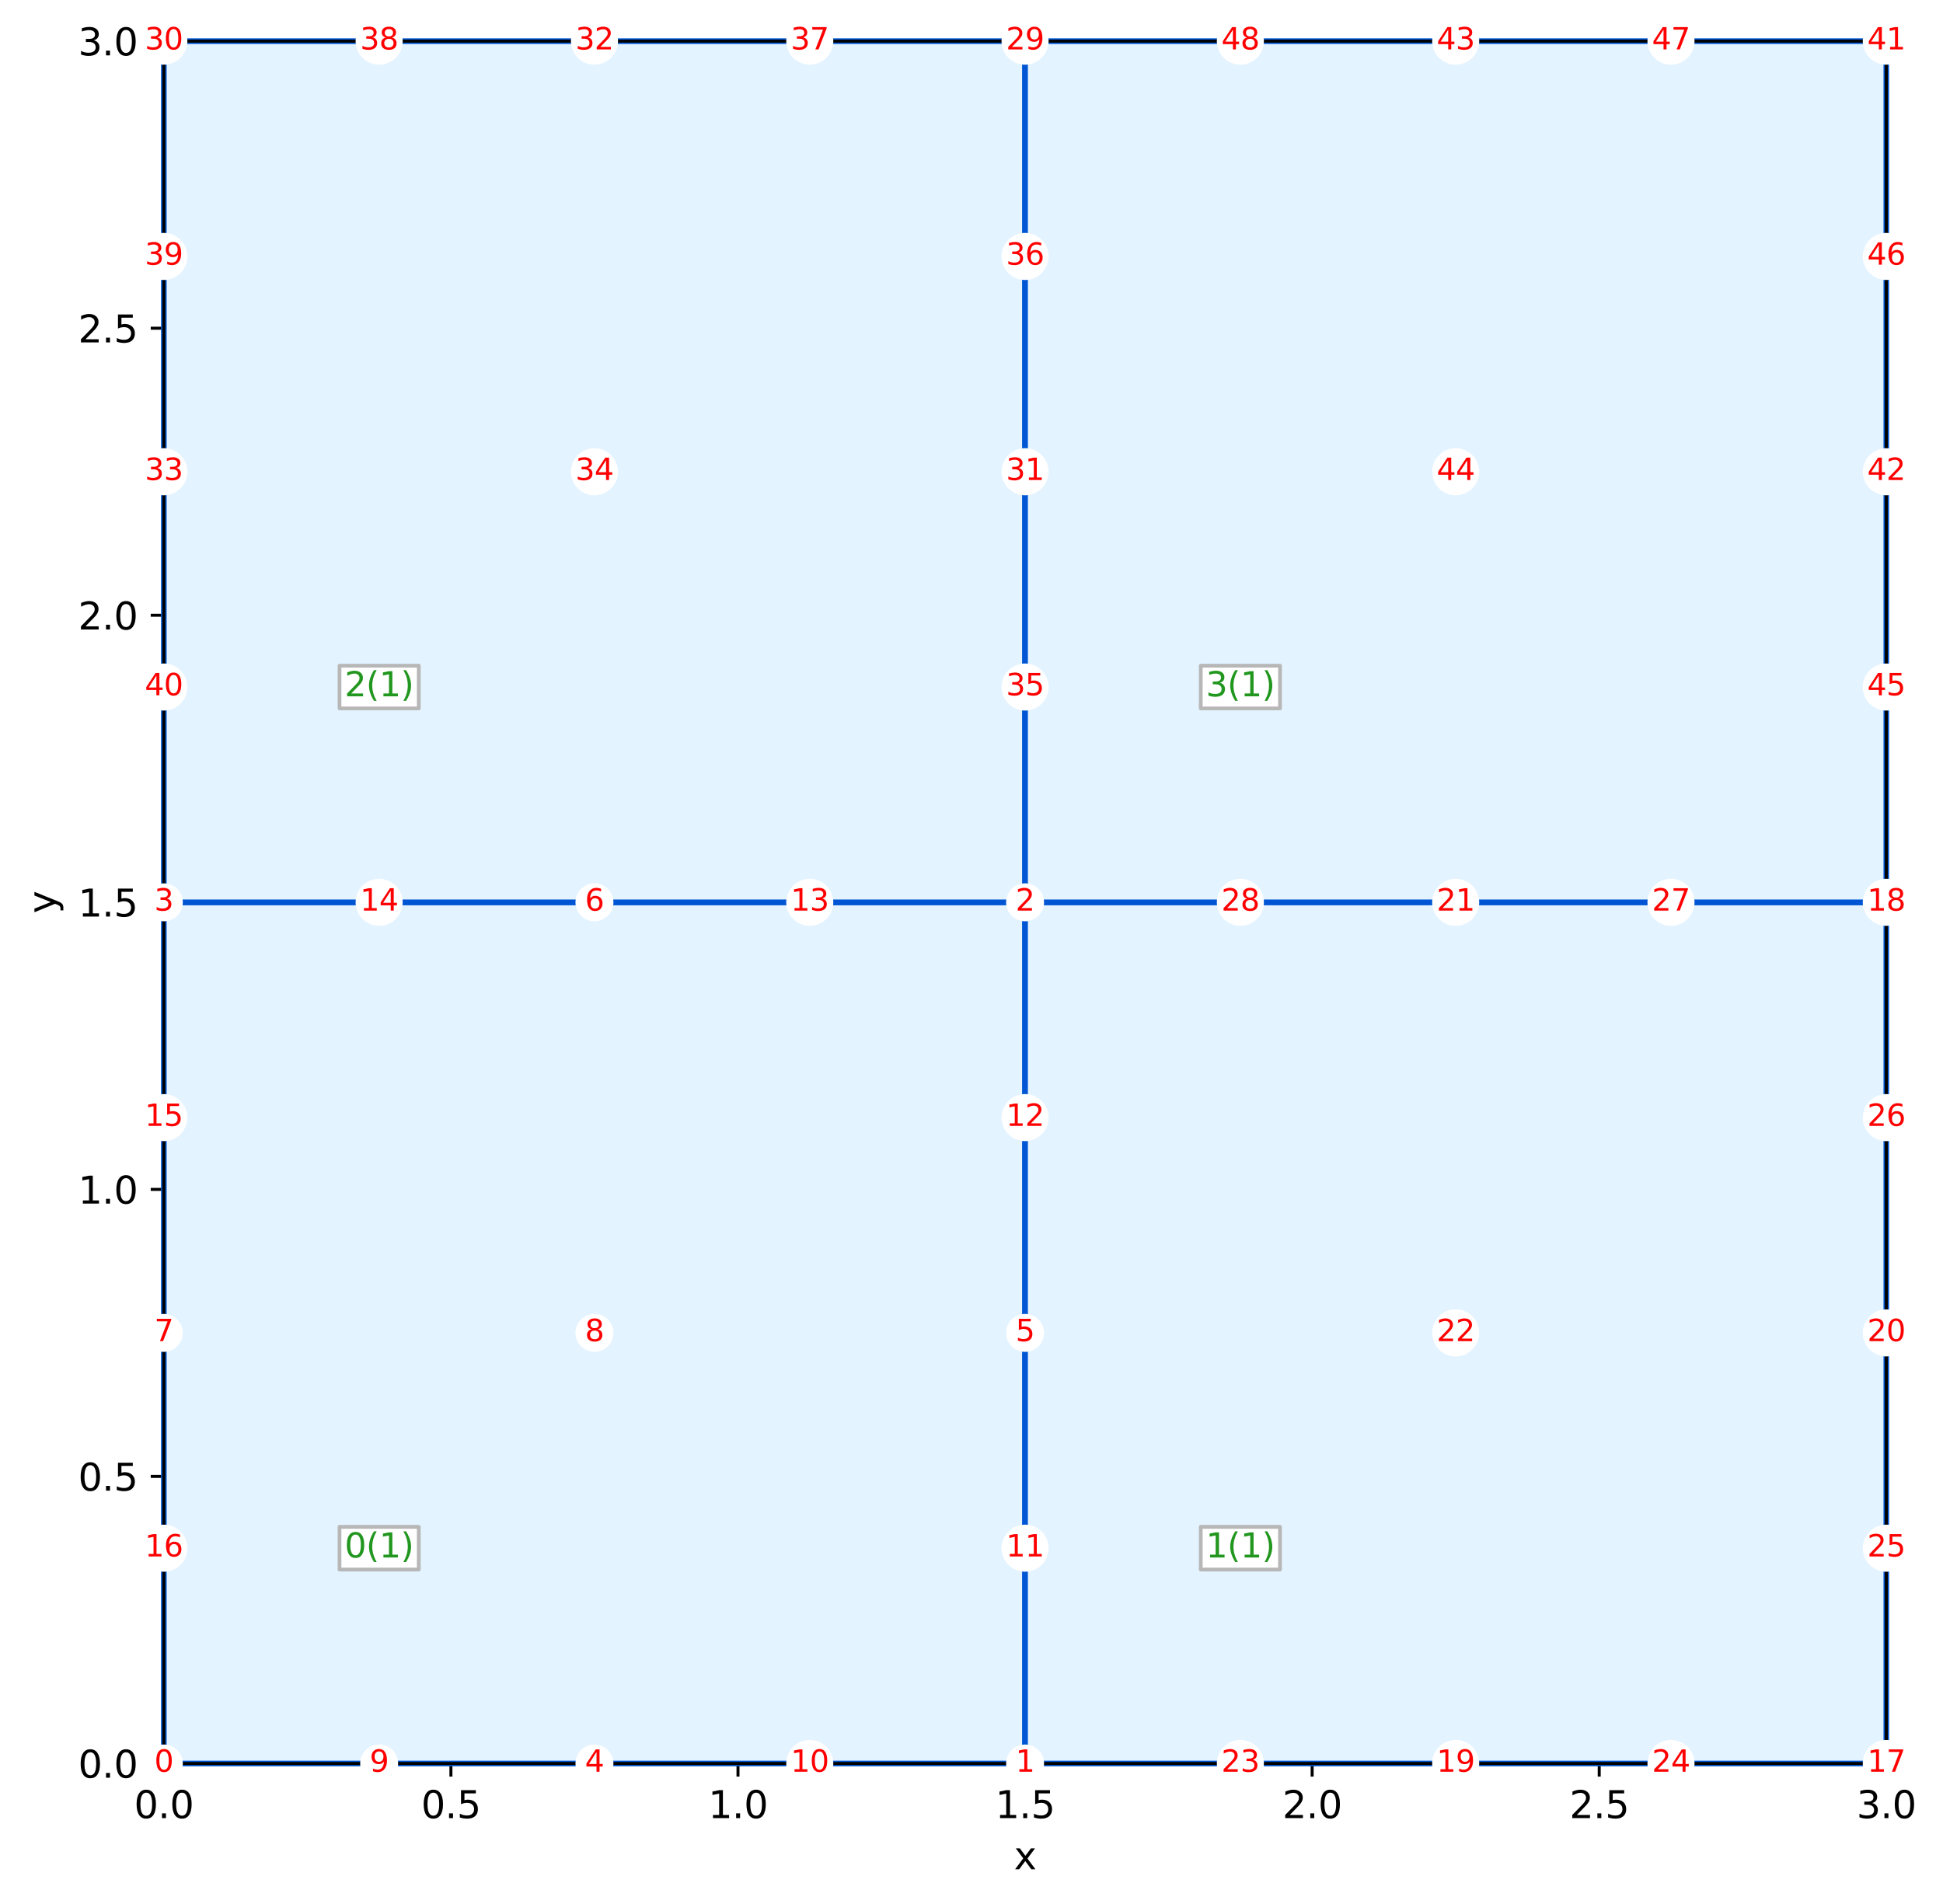 <?xml version="1.0" encoding="utf-8" standalone="no"?>
<!DOCTYPE svg PUBLIC "-//W3C//DTD SVG 1.1//EN"
  "http://www.w3.org/Graphics/SVG/1.1/DTD/svg11.dtd">
<svg xmlns:xlink="http://www.w3.org/1999/xlink" width="519.207pt" height="508.829pt" viewBox="0 0 519.207 508.829" xmlns="http://www.w3.org/2000/svg" version="1.1">
 <defs>
  <style type="text/css">*{stroke-linejoin: round; stroke-linecap: butt}</style>
 </defs>
 <g id="figure_1">
  <g id="patch_1">
   <path d="M 0 508.829 
L 519.207 508.829 
L 519.207 0 
L 0 0 
z
" style="fill: #ffffff"/>
  </g>
  <g id="axes_1">
   <g id="patch_2">
    <path d="M 43.781 471.273 
L 504.055 471.273 
L 504.055 10.999 
L 43.781 10.999 
z
" style="fill: #ffffff"/>
   </g>
   <g id="matplotlib.axis_1">
    <g id="xtick_1">
     <g id="line2d_1">
      <path d="M 43.781 471.273 
L 43.781 10.999 
" clip-path="url(#pf505b4112c)" style="fill: none; stroke-dasharray: 2.96,1.28; stroke-dashoffset: 0; stroke: #808080; stroke-width: 0.8"/>
     </g>
     <g id="line2d_2">
      <defs>
       <path id="med58a1b9aa" d="M 0 0 
L 0 3.5 
" style="stroke: #000000; stroke-width: 0.8"/>
      </defs>
      <g>
       <use xlink:href="#med58a1b9aa" x="43.781" y="471.273" style="stroke: #000000; stroke-width: 0.8"/>
      </g>
     </g>
     <g id="text_1">
      <!-- 0.0 -->
      <g transform="translate(35.83 485.872)scale(0.1 -0.1)">
       <defs>
        <path id="DejaVuSans-30" d="M 2034 4250 
Q 1547 4250 1301 3770 
Q 1056 3291 1056 2328 
Q 1056 1369 1301 889 
Q 1547 409 2034 409 
Q 2525 409 2770 889 
Q 3016 1369 3016 2328 
Q 3016 3291 2770 3770 
Q 2525 4250 2034 4250 
z
M 2034 4750 
Q 2819 4750 3233 4129 
Q 3647 3509 3647 2328 
Q 3647 1150 3233 529 
Q 2819 -91 2034 -91 
Q 1250 -91 836 529 
Q 422 1150 422 2328 
Q 422 3509 836 4129 
Q 1250 4750 2034 4750 
z
" transform="scale(0.016)"/>
        <path id="DejaVuSans-2e" d="M 684 794 
L 1344 794 
L 1344 0 
L 684 0 
L 684 794 
z
" transform="scale(0.016)"/>
       </defs>
       <use xlink:href="#DejaVuSans-30"/>
       <use xlink:href="#DejaVuSans-2e" x="63.623"/>
       <use xlink:href="#DejaVuSans-30" x="95.41"/>
      </g>
     </g>
    </g>
    <g id="xtick_2">
     <g id="line2d_3">
      <path d="M 120.494 471.273 
L 120.494 10.999 
" clip-path="url(#pf505b4112c)" style="fill: none; stroke-dasharray: 2.96,1.28; stroke-dashoffset: 0; stroke: #808080; stroke-width: 0.8"/>
     </g>
     <g id="line2d_4">
      <g>
       <use xlink:href="#med58a1b9aa" x="120.494" y="471.273" style="stroke: #000000; stroke-width: 0.8"/>
      </g>
     </g>
     <g id="text_2">
      <!-- 0.5 -->
      <g transform="translate(112.542 485.872)scale(0.1 -0.1)">
       <defs>
        <path id="DejaVuSans-35" d="M 691 4666 
L 3169 4666 
L 3169 4134 
L 1269 4134 
L 1269 2991 
Q 1406 3038 1543 3061 
Q 1681 3084 1819 3084 
Q 2600 3084 3056 2656 
Q 3513 2228 3513 1497 
Q 3513 744 3044 326 
Q 2575 -91 1722 -91 
Q 1428 -91 1123 -41 
Q 819 9 494 109 
L 494 744 
Q 775 591 1075 516 
Q 1375 441 1709 441 
Q 2250 441 2565 725 
Q 2881 1009 2881 1497 
Q 2881 1984 2565 2268 
Q 2250 2553 1709 2553 
Q 1456 2553 1204 2497 
Q 953 2441 691 2322 
L 691 4666 
z
" transform="scale(0.016)"/>
       </defs>
       <use xlink:href="#DejaVuSans-30"/>
       <use xlink:href="#DejaVuSans-2e" x="63.623"/>
       <use xlink:href="#DejaVuSans-35" x="95.41"/>
      </g>
     </g>
    </g>
    <g id="xtick_3">
     <g id="line2d_5">
      <path d="M 197.206 471.273 
L 197.206 10.999 
" clip-path="url(#pf505b4112c)" style="fill: none; stroke-dasharray: 2.96,1.28; stroke-dashoffset: 0; stroke: #808080; stroke-width: 0.8"/>
     </g>
     <g id="line2d_6">
      <g>
       <use xlink:href="#med58a1b9aa" x="197.206" y="471.273" style="stroke: #000000; stroke-width: 0.8"/>
      </g>
     </g>
     <g id="text_3">
      <!-- 1.0 -->
      <g transform="translate(189.254 485.872)scale(0.1 -0.1)">
       <defs>
        <path id="DejaVuSans-31" d="M 794 531 
L 1825 531 
L 1825 4091 
L 703 3866 
L 703 4441 
L 1819 4666 
L 2450 4666 
L 2450 531 
L 3481 531 
L 3481 0 
L 794 0 
L 794 531 
z
" transform="scale(0.016)"/>
       </defs>
       <use xlink:href="#DejaVuSans-31"/>
       <use xlink:href="#DejaVuSans-2e" x="63.623"/>
       <use xlink:href="#DejaVuSans-30" x="95.41"/>
      </g>
     </g>
    </g>
    <g id="xtick_4">
     <g id="line2d_7">
      <path d="M 273.918 471.273 
L 273.918 10.999 
" clip-path="url(#pf505b4112c)" style="fill: none; stroke-dasharray: 2.96,1.28; stroke-dashoffset: 0; stroke: #808080; stroke-width: 0.8"/>
     </g>
     <g id="line2d_8">
      <g>
       <use xlink:href="#med58a1b9aa" x="273.918" y="471.273" style="stroke: #000000; stroke-width: 0.8"/>
      </g>
     </g>
     <g id="text_4">
      <!-- 1.5 -->
      <g transform="translate(265.967 485.872)scale(0.1 -0.1)">
       <use xlink:href="#DejaVuSans-31"/>
       <use xlink:href="#DejaVuSans-2e" x="63.623"/>
       <use xlink:href="#DejaVuSans-35" x="95.41"/>
      </g>
     </g>
    </g>
    <g id="xtick_5">
     <g id="line2d_9">
      <path d="M 350.631 471.273 
L 350.631 10.999 
" clip-path="url(#pf505b4112c)" style="fill: none; stroke-dasharray: 2.96,1.28; stroke-dashoffset: 0; stroke: #808080; stroke-width: 0.8"/>
     </g>
     <g id="line2d_10">
      <g>
       <use xlink:href="#med58a1b9aa" x="350.631" y="471.273" style="stroke: #000000; stroke-width: 0.8"/>
      </g>
     </g>
     <g id="text_5">
      <!-- 2.0 -->
      <g transform="translate(342.679 485.872)scale(0.1 -0.1)">
       <defs>
        <path id="DejaVuSans-32" d="M 1228 531 
L 3431 531 
L 3431 0 
L 469 0 
L 469 531 
Q 828 903 1448 1529 
Q 2069 2156 2228 2338 
Q 2531 2678 2651 2914 
Q 2772 3150 2772 3378 
Q 2772 3750 2511 3984 
Q 2250 4219 1831 4219 
Q 1534 4219 1204 4116 
Q 875 4013 500 3803 
L 500 4441 
Q 881 4594 1212 4672 
Q 1544 4750 1819 4750 
Q 2544 4750 2975 4387 
Q 3406 4025 3406 3419 
Q 3406 3131 3298 2873 
Q 3191 2616 2906 2266 
Q 2828 2175 2409 1742 
Q 1991 1309 1228 531 
z
" transform="scale(0.016)"/>
       </defs>
       <use xlink:href="#DejaVuSans-32"/>
       <use xlink:href="#DejaVuSans-2e" x="63.623"/>
       <use xlink:href="#DejaVuSans-30" x="95.41"/>
      </g>
     </g>
    </g>
    <g id="xtick_6">
     <g id="line2d_11">
      <path d="M 427.343 471.273 
L 427.343 10.999 
" clip-path="url(#pf505b4112c)" style="fill: none; stroke-dasharray: 2.96,1.28; stroke-dashoffset: 0; stroke: #808080; stroke-width: 0.8"/>
     </g>
     <g id="line2d_12">
      <g>
       <use xlink:href="#med58a1b9aa" x="427.343" y="471.273" style="stroke: #000000; stroke-width: 0.8"/>
      </g>
     </g>
     <g id="text_6">
      <!-- 2.5 -->
      <g transform="translate(419.391 485.872)scale(0.1 -0.1)">
       <use xlink:href="#DejaVuSans-32"/>
       <use xlink:href="#DejaVuSans-2e" x="63.623"/>
       <use xlink:href="#DejaVuSans-35" x="95.41"/>
      </g>
     </g>
    </g>
    <g id="xtick_7">
     <g id="line2d_13">
      <path d="M 504.055 471.273 
L 504.055 10.999 
" clip-path="url(#pf505b4112c)" style="fill: none; stroke-dasharray: 2.96,1.28; stroke-dashoffset: 0; stroke: #808080; stroke-width: 0.8"/>
     </g>
     <g id="line2d_14">
      <g>
       <use xlink:href="#med58a1b9aa" x="504.055" y="471.273" style="stroke: #000000; stroke-width: 0.8"/>
      </g>
     </g>
     <g id="text_7">
      <!-- 3.0 -->
      <g transform="translate(496.104 485.872)scale(0.1 -0.1)">
       <defs>
        <path id="DejaVuSans-33" d="M 2597 2516 
Q 3050 2419 3304 2112 
Q 3559 1806 3559 1356 
Q 3559 666 3084 287 
Q 2609 -91 1734 -91 
Q 1441 -91 1130 -33 
Q 819 25 488 141 
L 488 750 
Q 750 597 1062 519 
Q 1375 441 1716 441 
Q 2309 441 2620 675 
Q 2931 909 2931 1356 
Q 2931 1769 2642 2001 
Q 2353 2234 1838 2234 
L 1294 2234 
L 1294 2753 
L 1863 2753 
Q 2328 2753 2575 2939 
Q 2822 3125 2822 3475 
Q 2822 3834 2567 4026 
Q 2313 4219 1838 4219 
Q 1578 4219 1281 4162 
Q 984 4106 628 3988 
L 628 4550 
Q 988 4650 1302 4700 
Q 1616 4750 1894 4750 
Q 2613 4750 3031 4423 
Q 3450 4097 3450 3541 
Q 3450 3153 3228 2886 
Q 3006 2619 2597 2516 
z
" transform="scale(0.016)"/>
       </defs>
       <use xlink:href="#DejaVuSans-33"/>
       <use xlink:href="#DejaVuSans-2e" x="63.623"/>
       <use xlink:href="#DejaVuSans-30" x="95.41"/>
      </g>
     </g>
    </g>
    <g id="text_8">
     <!-- x -->
     <g transform="translate(270.959 499.55)scale(0.1 -0.1)">
      <defs>
       <path id="DejaVuSans-78" d="M 3513 3500 
L 2247 1797 
L 3578 0 
L 2900 0 
L 1881 1375 
L 863 0 
L 184 0 
L 1544 1831 
L 300 3500 
L 978 3500 
L 1906 2253 
L 2834 3500 
L 3513 3500 
z
" transform="scale(0.016)"/>
      </defs>
      <use xlink:href="#DejaVuSans-78"/>
     </g>
    </g>
   </g>
   <g id="matplotlib.axis_2">
    <g id="ytick_1">
     <g id="line2d_15">
      <path d="M 43.781 471.273 
L 504.055 471.273 
" clip-path="url(#pf505b4112c)" style="fill: none; stroke-dasharray: 2.96,1.28; stroke-dashoffset: 0; stroke: #808080; stroke-width: 0.8"/>
     </g>
     <g id="line2d_16">
      <defs>
       <path id="m1a1a815b4c" d="M 0 0 
L -3.5 0 
" style="stroke: #000000; stroke-width: 0.8"/>
      </defs>
      <g>
       <use xlink:href="#m1a1a815b4c" x="43.781" y="471.273" style="stroke: #000000; stroke-width: 0.8"/>
      </g>
     </g>
     <g id="text_9">
      <!-- 0.0 -->
      <g transform="translate(20.878 475.072)scale(0.1 -0.1)">
       <use xlink:href="#DejaVuSans-30"/>
       <use xlink:href="#DejaVuSans-2e" x="63.623"/>
       <use xlink:href="#DejaVuSans-30" x="95.41"/>
      </g>
     </g>
    </g>
    <g id="ytick_2">
     <g id="line2d_17">
      <path d="M 43.781 394.561 
L 504.055 394.561 
" clip-path="url(#pf505b4112c)" style="fill: none; stroke-dasharray: 2.96,1.28; stroke-dashoffset: 0; stroke: #808080; stroke-width: 0.8"/>
     </g>
     <g id="line2d_18">
      <g>
       <use xlink:href="#m1a1a815b4c" x="43.781" y="394.561" style="stroke: #000000; stroke-width: 0.8"/>
      </g>
     </g>
     <g id="text_10">
      <!-- 0.5 -->
      <g transform="translate(20.878 398.36)scale(0.1 -0.1)">
       <use xlink:href="#DejaVuSans-30"/>
       <use xlink:href="#DejaVuSans-2e" x="63.623"/>
       <use xlink:href="#DejaVuSans-35" x="95.41"/>
      </g>
     </g>
    </g>
    <g id="ytick_3">
     <g id="line2d_19">
      <path d="M 43.781 317.849 
L 504.055 317.849 
" clip-path="url(#pf505b4112c)" style="fill: none; stroke-dasharray: 2.96,1.28; stroke-dashoffset: 0; stroke: #808080; stroke-width: 0.8"/>
     </g>
     <g id="line2d_20">
      <g>
       <use xlink:href="#m1a1a815b4c" x="43.781" y="317.849" style="stroke: #000000; stroke-width: 0.8"/>
      </g>
     </g>
     <g id="text_11">
      <!-- 1.0 -->
      <g transform="translate(20.878 321.648)scale(0.1 -0.1)">
       <use xlink:href="#DejaVuSans-31"/>
       <use xlink:href="#DejaVuSans-2e" x="63.623"/>
       <use xlink:href="#DejaVuSans-30" x="95.41"/>
      </g>
     </g>
    </g>
    <g id="ytick_4">
     <g id="line2d_21">
      <path d="M 43.781 241.136 
L 504.055 241.136 
" clip-path="url(#pf505b4112c)" style="fill: none; stroke-dasharray: 2.96,1.28; stroke-dashoffset: 0; stroke: #808080; stroke-width: 0.8"/>
     </g>
     <g id="line2d_22">
      <g>
       <use xlink:href="#m1a1a815b4c" x="43.781" y="241.136" style="stroke: #000000; stroke-width: 0.8"/>
      </g>
     </g>
     <g id="text_12">
      <!-- 1.5 -->
      <g transform="translate(20.878 244.935)scale(0.1 -0.1)">
       <use xlink:href="#DejaVuSans-31"/>
       <use xlink:href="#DejaVuSans-2e" x="63.623"/>
       <use xlink:href="#DejaVuSans-35" x="95.41"/>
      </g>
     </g>
    </g>
    <g id="ytick_5">
     <g id="line2d_23">
      <path d="M 43.781 164.424 
L 504.055 164.424 
" clip-path="url(#pf505b4112c)" style="fill: none; stroke-dasharray: 2.96,1.28; stroke-dashoffset: 0; stroke: #808080; stroke-width: 0.8"/>
     </g>
     <g id="line2d_24">
      <g>
       <use xlink:href="#m1a1a815b4c" x="43.781" y="164.424" style="stroke: #000000; stroke-width: 0.8"/>
      </g>
     </g>
     <g id="text_13">
      <!-- 2.0 -->
      <g transform="translate(20.878 168.223)scale(0.1 -0.1)">
       <use xlink:href="#DejaVuSans-32"/>
       <use xlink:href="#DejaVuSans-2e" x="63.623"/>
       <use xlink:href="#DejaVuSans-30" x="95.41"/>
      </g>
     </g>
    </g>
    <g id="ytick_6">
     <g id="line2d_25">
      <path d="M 43.781 87.712 
L 504.055 87.712 
" clip-path="url(#pf505b4112c)" style="fill: none; stroke-dasharray: 2.96,1.28; stroke-dashoffset: 0; stroke: #808080; stroke-width: 0.8"/>
     </g>
     <g id="line2d_26">
      <g>
       <use xlink:href="#m1a1a815b4c" x="43.781" y="87.712" style="stroke: #000000; stroke-width: 0.8"/>
      </g>
     </g>
     <g id="text_14">
      <!-- 2.5 -->
      <g transform="translate(20.878 91.511)scale(0.1 -0.1)">
       <use xlink:href="#DejaVuSans-32"/>
       <use xlink:href="#DejaVuSans-2e" x="63.623"/>
       <use xlink:href="#DejaVuSans-35" x="95.41"/>
      </g>
     </g>
    </g>
    <g id="ytick_7">
     <g id="line2d_27">
      <path d="M 43.781 10.999 
L 504.055 10.999 
" clip-path="url(#pf505b4112c)" style="fill: none; stroke-dasharray: 2.96,1.28; stroke-dashoffset: 0; stroke: #808080; stroke-width: 0.8"/>
     </g>
     <g id="line2d_28">
      <g>
       <use xlink:href="#m1a1a815b4c" x="43.781" y="10.999" style="stroke: #000000; stroke-width: 0.8"/>
      </g>
     </g>
     <g id="text_15">
      <!-- 3.0 -->
      <g transform="translate(20.878 14.798)scale(0.1 -0.1)">
       <use xlink:href="#DejaVuSans-33"/>
       <use xlink:href="#DejaVuSans-2e" x="63.623"/>
       <use xlink:href="#DejaVuSans-30" x="95.41"/>
      </g>
     </g>
    </g>
    <g id="text_16">
     <!-- y -->
     <g transform="translate(14.798 244.096)rotate(-90)scale(0.1 -0.1)">
      <defs>
       <path id="DejaVuSans-79" d="M 2059 -325 
Q 1816 -950 1584 -1140 
Q 1353 -1331 966 -1331 
L 506 -1331 
L 506 -850 
L 844 -850 
Q 1081 -850 1212 -737 
Q 1344 -625 1503 -206 
L 1606 56 
L 191 3500 
L 800 3500 
L 1894 763 
L 2988 3500 
L 3597 3500 
L 2059 -325 
z
" transform="scale(0.016)"/>
      </defs>
      <use xlink:href="#DejaVuSans-79"/>
     </g>
    </g>
   </g>
   <g id="patch_3">
    <path d="M 43.781 471.273 
C 120.494 471.273 197.206 471.273 273.918 471.273 
C 273.918 394.561 273.918 317.849 273.918 241.136 
C 197.206 241.136 120.494 241.136 43.781 241.136 
C 43.781 317.849 43.781 394.561 43.781 471.273 
" style="fill: #e3f3ff; stroke: #0055d4; stroke-width: 1.5; stroke-linejoin: miter"/>
   </g>
   <g id="patch_4">
    <path d="M 273.918 471.273 
C 350.631 471.273 427.343 471.273 504.055 471.273 
C 504.055 394.561 504.055 317.849 504.055 241.136 
C 427.343 241.136 350.631 241.136 273.918 241.136 
C 273.918 317.849 273.918 394.561 273.918 471.273 
" style="fill: #e3f3ff; stroke: #0055d4; stroke-width: 1.5; stroke-linejoin: miter"/>
   </g>
   <g id="patch_5">
    <path d="M 43.781 241.136 
C 120.494 241.136 197.206 241.136 273.918 241.136 
C 273.918 164.424 273.918 87.712 273.918 10.999 
C 197.206 10.999 120.494 10.999 43.781 10.999 
C 43.781 87.712 43.781 164.424 43.781 241.136 
" style="fill: #e3f3ff; stroke: #0055d4; stroke-width: 1.5; stroke-linejoin: miter"/>
   </g>
   <g id="patch_6">
    <path d="M 273.918 241.136 
C 350.631 241.136 427.343 241.136 504.055 241.136 
C 504.055 164.424 504.055 87.712 504.055 10.999 
C 427.343 10.999 350.631 10.999 273.918 10.999 
C 273.918 87.712 273.918 164.424 273.918 241.136 
" style="fill: #e3f3ff; stroke: #0055d4; stroke-width: 1.5; stroke-linejoin: miter"/>
   </g>
   <g id="patch_7">
    <path d="M 43.781 471.273 
L 43.781 10.999 
" style="fill: none; stroke: #000000; stroke-width: 0.8; stroke-linejoin: miter; stroke-linecap: square"/>
   </g>
   <g id="patch_8">
    <path d="M 504.055 471.273 
L 504.055 10.999 
" style="fill: none; stroke: #000000; stroke-width: 0.8; stroke-linejoin: miter; stroke-linecap: square"/>
   </g>
   <g id="patch_9">
    <path d="M 43.781 471.273 
L 504.055 471.273 
" style="fill: none; stroke: #000000; stroke-width: 0.8; stroke-linejoin: miter; stroke-linecap: square"/>
   </g>
   <g id="patch_10">
    <path d="M 43.781 10.999 
L 504.055 10.999 
" style="fill: none; stroke: #000000; stroke-width: 0.8; stroke-linejoin: miter; stroke-linecap: square"/>
   </g>
   <g id="text_17">
    <g id="patch_11">
     <path d="M 90.728 419.444 
L 111.903 419.444 
L 111.903 408.034 
L 90.728 408.034 
z
" style="fill: #ffffff; stroke: #b7b7b7; stroke-linejoin: miter"/>
    </g>
    <!-- 0(1) -->
    <g style="fill: #22971f" transform="translate(92.078 416.222)scale(0.09 -0.09)">
     <defs>
      <path id="DejaVuSans-28" d="M 1984 4856 
Q 1566 4138 1362 3434 
Q 1159 2731 1159 2009 
Q 1159 1288 1364 580 
Q 1569 -128 1984 -844 
L 1484 -844 
Q 1016 -109 783 600 
Q 550 1309 550 2009 
Q 550 2706 781 3412 
Q 1013 4119 1484 4856 
L 1984 4856 
z
" transform="scale(0.016)"/>
      <path id="DejaVuSans-29" d="M 513 4856 
L 1013 4856 
Q 1481 4119 1714 3412 
Q 1947 2706 1947 2009 
Q 1947 1309 1714 600 
Q 1481 -109 1013 -844 
L 513 -844 
Q 928 -128 1133 580 
Q 1338 1288 1338 2009 
Q 1338 2731 1133 3434 
Q 928 4138 513 4856 
z
" transform="scale(0.016)"/>
     </defs>
     <use xlink:href="#DejaVuSans-30"/>
     <use xlink:href="#DejaVuSans-28" x="63.623"/>
     <use xlink:href="#DejaVuSans-31" x="102.637"/>
     <use xlink:href="#DejaVuSans-29" x="166.26"/>
    </g>
   </g>
   <g id="text_18">
    <g id="patch_12">
     <path d="M 320.865 419.444 
L 342.04 419.444 
L 342.04 408.034 
L 320.865 408.034 
z
" style="fill: #ffffff; stroke: #b7b7b7; stroke-linejoin: miter"/>
    </g>
    <!-- 1(1) -->
    <g style="fill: #22971f" transform="translate(322.215 416.222)scale(0.09 -0.09)">
     <use xlink:href="#DejaVuSans-31"/>
     <use xlink:href="#DejaVuSans-28" x="63.623"/>
     <use xlink:href="#DejaVuSans-31" x="102.637"/>
     <use xlink:href="#DejaVuSans-29" x="166.26"/>
    </g>
   </g>
   <g id="text_19">
    <g id="patch_13">
     <path d="M 90.728 189.307 
L 111.903 189.307 
L 111.903 177.897 
L 90.728 177.897 
z
" style="fill: #ffffff; stroke: #b7b7b7; stroke-linejoin: miter"/>
    </g>
    <!-- 2(1) -->
    <g style="fill: #22971f" transform="translate(92.078 186.085)scale(0.09 -0.09)">
     <use xlink:href="#DejaVuSans-32"/>
     <use xlink:href="#DejaVuSans-28" x="63.623"/>
     <use xlink:href="#DejaVuSans-31" x="102.637"/>
     <use xlink:href="#DejaVuSans-29" x="166.26"/>
    </g>
   </g>
   <g id="text_20">
    <g id="patch_14">
     <path d="M 320.865 189.307 
L 342.04 189.307 
L 342.04 177.897 
L 320.865 177.897 
z
" style="fill: #ffffff; stroke: #b7b7b7; stroke-linejoin: miter"/>
    </g>
    <!-- 3(1) -->
    <g style="fill: #22971f" transform="translate(322.215 186.085)scale(0.09 -0.09)">
     <use xlink:href="#DejaVuSans-33"/>
     <use xlink:href="#DejaVuSans-28" x="63.623"/>
     <use xlink:href="#DejaVuSans-31" x="102.637"/>
     <use xlink:href="#DejaVuSans-29" x="166.26"/>
    </g>
   </g>
   <g id="text_21">
    <g id="patch_15">
     <path d="M 43.781 476.344 
C 45.126 476.344 46.416 475.81 47.367 474.859 
C 48.318 473.908 48.852 472.618 48.852 471.273 
C 48.852 469.928 48.318 468.638 47.367 467.687 
C 46.416 466.736 45.126 466.202 43.781 466.202 
C 42.436 466.202 41.146 466.736 40.195 467.687 
C 39.244 468.638 38.71 469.928 38.71 471.273 
C 38.71 472.618 39.244 473.908 40.195 474.859 
C 41.146 475.81 42.436 476.344 43.781 476.344 
z
" style="fill: #ffffff"/>
    </g>
    <!-- 0 -->
    <g style="fill: #ff0000" transform="translate(41.236 473.481)scale(0.08 -0.08)">
     <use xlink:href="#DejaVuSans-30"/>
    </g>
   </g>
   <g id="text_22">
    <g id="patch_16">
     <path d="M 273.918 476.344 
C 275.263 476.344 276.553 475.81 277.504 474.859 
C 278.455 473.908 278.989 472.618 278.989 471.273 
C 278.989 469.928 278.455 468.638 277.504 467.687 
C 276.553 466.736 275.263 466.202 273.918 466.202 
C 272.573 466.202 271.283 466.736 270.332 467.687 
C 269.381 468.638 268.847 469.928 268.847 471.273 
C 268.847 472.618 269.381 473.908 270.332 474.859 
C 271.283 475.81 272.573 476.344 273.918 476.344 
z
" style="fill: #ffffff"/>
    </g>
    <!-- 1 -->
    <g style="fill: #ff0000" transform="translate(271.373 473.481)scale(0.08 -0.08)">
     <use xlink:href="#DejaVuSans-31"/>
    </g>
   </g>
   <g id="text_23">
    <g id="patch_17">
     <path d="M 273.918 246.207 
C 275.263 246.207 276.553 245.673 277.504 244.722 
C 278.455 243.771 278.989 242.481 278.989 241.136 
C 278.989 239.791 278.455 238.501 277.504 237.55 
C 276.553 236.599 275.263 236.065 273.918 236.065 
C 272.573 236.065 271.283 236.599 270.332 237.55 
C 269.381 238.501 268.847 239.791 268.847 241.136 
C 268.847 242.481 269.381 243.771 270.332 244.722 
C 271.283 245.673 272.573 246.207 273.918 246.207 
z
" style="fill: #ffffff"/>
    </g>
    <!-- 2 -->
    <g style="fill: #ff0000" transform="translate(271.373 243.344)scale(0.08 -0.08)">
     <use xlink:href="#DejaVuSans-32"/>
    </g>
   </g>
   <g id="text_24">
    <g id="patch_18">
     <path d="M 43.781 246.207 
C 45.126 246.207 46.416 245.673 47.367 244.722 
C 48.318 243.771 48.852 242.481 48.852 241.136 
C 48.852 239.791 48.318 238.501 47.367 237.55 
C 46.416 236.599 45.126 236.065 43.781 236.065 
C 42.436 236.065 41.146 236.599 40.195 237.55 
C 39.244 238.501 38.71 239.791 38.71 241.136 
C 38.71 242.481 39.244 243.771 40.195 244.722 
C 41.146 245.673 42.436 246.207 43.781 246.207 
z
" style="fill: #ffffff"/>
    </g>
    <!-- 3 -->
    <g style="fill: #ff0000" transform="translate(41.236 243.344)scale(0.08 -0.08)">
     <use xlink:href="#DejaVuSans-33"/>
    </g>
   </g>
   <g id="text_25">
    <g id="patch_19">
     <path d="M 158.85 476.344 
C 160.195 476.344 161.485 475.81 162.436 474.859 
C 163.387 473.908 163.921 472.618 163.921 471.273 
C 163.921 469.928 163.387 468.638 162.436 467.687 
C 161.485 466.736 160.195 466.202 158.85 466.202 
C 157.505 466.202 156.215 466.736 155.264 467.687 
C 154.313 468.638 153.778 469.928 153.778 471.273 
C 153.778 472.618 154.313 473.908 155.264 474.859 
C 156.215 475.81 157.505 476.344 158.85 476.344 
z
" style="fill: #ffffff"/>
    </g>
    <!-- 4 -->
    <g style="fill: #ff0000" transform="translate(156.305 473.481)scale(0.08 -0.08)">
     <defs>
      <path id="DejaVuSans-34" d="M 2419 4116 
L 825 1625 
L 2419 1625 
L 2419 4116 
z
M 2253 4666 
L 3047 4666 
L 3047 1625 
L 3713 1625 
L 3713 1100 
L 3047 1100 
L 3047 0 
L 2419 0 
L 2419 1100 
L 313 1100 
L 313 1709 
L 2253 4666 
z
" transform="scale(0.016)"/>
     </defs>
     <use xlink:href="#DejaVuSans-34"/>
    </g>
   </g>
   <g id="text_26">
    <g id="patch_20">
     <path d="M 273.918 361.276 
C 275.263 361.276 276.553 360.742 277.504 359.791 
C 278.455 358.84 278.989 357.55 278.989 356.205 
C 278.989 354.86 278.455 353.57 277.504 352.619 
C 276.553 351.668 275.263 351.133 273.918 351.133 
C 272.573 351.133 271.283 351.668 270.332 352.619 
C 269.381 353.57 268.847 354.86 268.847 356.205 
C 268.847 357.55 269.381 358.84 270.332 359.791 
C 271.283 360.742 272.573 361.276 273.918 361.276 
z
" style="fill: #ffffff"/>
    </g>
    <!-- 5 -->
    <g style="fill: #ff0000" transform="translate(271.373 358.412)scale(0.08 -0.08)">
     <use xlink:href="#DejaVuSans-35"/>
    </g>
   </g>
   <g id="text_27">
    <g id="patch_21">
     <path d="M 158.85 246.207 
C 160.195 246.207 161.485 245.673 162.436 244.722 
C 163.387 243.771 163.921 242.481 163.921 241.136 
C 163.921 239.791 163.387 238.501 162.436 237.55 
C 161.485 236.599 160.195 236.065 158.85 236.065 
C 157.505 236.065 156.215 236.599 155.264 237.55 
C 154.313 238.501 153.778 239.791 153.778 241.136 
C 153.778 242.481 154.313 243.771 155.264 244.722 
C 156.215 245.673 157.505 246.207 158.85 246.207 
z
" style="fill: #ffffff"/>
    </g>
    <!-- 6 -->
    <g style="fill: #ff0000" transform="translate(156.305 243.344)scale(0.08 -0.08)">
     <defs>
      <path id="DejaVuSans-36" d="M 2113 2584 
Q 1688 2584 1439 2293 
Q 1191 2003 1191 1497 
Q 1191 994 1439 701 
Q 1688 409 2113 409 
Q 2538 409 2786 701 
Q 3034 994 3034 1497 
Q 3034 2003 2786 2293 
Q 2538 2584 2113 2584 
z
M 3366 4563 
L 3366 3988 
Q 3128 4100 2886 4159 
Q 2644 4219 2406 4219 
Q 1781 4219 1451 3797 
Q 1122 3375 1075 2522 
Q 1259 2794 1537 2939 
Q 1816 3084 2150 3084 
Q 2853 3084 3261 2657 
Q 3669 2231 3669 1497 
Q 3669 778 3244 343 
Q 2819 -91 2113 -91 
Q 1303 -91 875 529 
Q 447 1150 447 2328 
Q 447 3434 972 4092 
Q 1497 4750 2381 4750 
Q 2619 4750 2861 4703 
Q 3103 4656 3366 4563 
z
" transform="scale(0.016)"/>
     </defs>
     <use xlink:href="#DejaVuSans-36"/>
    </g>
   </g>
   <g id="text_28">
    <g id="patch_22">
     <path d="M 43.781 361.276 
C 45.126 361.276 46.416 360.742 47.367 359.791 
C 48.318 358.84 48.852 357.55 48.852 356.205 
C 48.852 354.86 48.318 353.57 47.367 352.619 
C 46.416 351.668 45.126 351.133 43.781 351.133 
C 42.436 351.133 41.146 351.668 40.195 352.619 
C 39.244 353.57 38.71 354.86 38.71 356.205 
C 38.71 357.55 39.244 358.84 40.195 359.791 
C 41.146 360.742 42.436 361.276 43.781 361.276 
z
" style="fill: #ffffff"/>
    </g>
    <!-- 7 -->
    <g style="fill: #ff0000" transform="translate(41.236 358.412)scale(0.08 -0.08)">
     <defs>
      <path id="DejaVuSans-37" d="M 525 4666 
L 3525 4666 
L 3525 4397 
L 1831 0 
L 1172 0 
L 2766 4134 
L 525 4134 
L 525 4666 
z
" transform="scale(0.016)"/>
     </defs>
     <use xlink:href="#DejaVuSans-37"/>
    </g>
   </g>
   <g id="text_29">
    <g id="patch_23">
     <path d="M 158.85 361.276 
C 160.195 361.276 161.485 360.742 162.436 359.791 
C 163.387 358.84 163.921 357.55 163.921 356.205 
C 163.921 354.86 163.387 353.57 162.436 352.619 
C 161.485 351.668 160.195 351.133 158.85 351.133 
C 157.505 351.133 156.215 351.668 155.264 352.619 
C 154.313 353.57 153.778 354.86 153.778 356.205 
C 153.778 357.55 154.313 358.84 155.264 359.791 
C 156.215 360.742 157.505 361.276 158.85 361.276 
z
" style="fill: #ffffff"/>
    </g>
    <!-- 8 -->
    <g style="fill: #ff0000" transform="translate(156.305 358.412)scale(0.08 -0.08)">
     <defs>
      <path id="DejaVuSans-38" d="M 2034 2216 
Q 1584 2216 1326 1975 
Q 1069 1734 1069 1313 
Q 1069 891 1326 650 
Q 1584 409 2034 409 
Q 2484 409 2743 651 
Q 3003 894 3003 1313 
Q 3003 1734 2745 1975 
Q 2488 2216 2034 2216 
z
M 1403 2484 
Q 997 2584 770 2862 
Q 544 3141 544 3541 
Q 544 4100 942 4425 
Q 1341 4750 2034 4750 
Q 2731 4750 3128 4425 
Q 3525 4100 3525 3541 
Q 3525 3141 3298 2862 
Q 3072 2584 2669 2484 
Q 3125 2378 3379 2068 
Q 3634 1759 3634 1313 
Q 3634 634 3220 271 
Q 2806 -91 2034 -91 
Q 1263 -91 848 271 
Q 434 634 434 1313 
Q 434 1759 690 2068 
Q 947 2378 1403 2484 
z
M 1172 3481 
Q 1172 3119 1398 2916 
Q 1625 2713 2034 2713 
Q 2441 2713 2670 2916 
Q 2900 3119 2900 3481 
Q 2900 3844 2670 4047 
Q 2441 4250 2034 4250 
Q 1625 4250 1398 4047 
Q 1172 3844 1172 3481 
z
" transform="scale(0.016)"/>
     </defs>
     <use xlink:href="#DejaVuSans-38"/>
    </g>
   </g>
   <g id="text_30">
    <g id="patch_24">
     <path d="M 101.315 476.344 
C 102.66 476.344 103.95 475.81 104.901 474.859 
C 105.852 473.908 106.387 472.618 106.387 471.273 
C 106.387 469.928 105.852 468.638 104.901 467.687 
C 103.95 466.736 102.66 466.202 101.315 466.202 
C 99.971 466.202 98.681 466.736 97.73 467.687 
C 96.779 468.638 96.244 469.928 96.244 471.273 
C 96.244 472.618 96.779 473.908 97.73 474.859 
C 98.681 475.81 99.971 476.344 101.315 476.344 
z
" style="fill: #ffffff"/>
    </g>
    <!-- 9 -->
    <g style="fill: #ff0000" transform="translate(98.77 473.481)scale(0.08 -0.08)">
     <defs>
      <path id="DejaVuSans-39" d="M 703 97 
L 703 672 
Q 941 559 1184 500 
Q 1428 441 1663 441 
Q 2288 441 2617 861 
Q 2947 1281 2994 2138 
Q 2813 1869 2534 1725 
Q 2256 1581 1919 1581 
Q 1219 1581 811 2004 
Q 403 2428 403 3163 
Q 403 3881 828 4315 
Q 1253 4750 1959 4750 
Q 2769 4750 3195 4129 
Q 3622 3509 3622 2328 
Q 3622 1225 3098 567 
Q 2575 -91 1691 -91 
Q 1453 -91 1209 -44 
Q 966 3 703 97 
z
M 1959 2075 
Q 2384 2075 2632 2365 
Q 2881 2656 2881 3163 
Q 2881 3666 2632 3958 
Q 2384 4250 1959 4250 
Q 1534 4250 1286 3958 
Q 1038 3666 1038 3163 
Q 1038 2656 1286 2365 
Q 1534 2075 1959 2075 
z
" transform="scale(0.016)"/>
     </defs>
     <use xlink:href="#DejaVuSans-39"/>
    </g>
   </g>
   <g id="text_31">
    <g id="patch_25">
     <path d="M 216.384 477.563 
C 218.052 477.563 219.652 476.9 220.832 475.721 
C 222.011 474.541 222.674 472.941 222.674 471.273 
C 222.674 469.605 222.011 468.005 220.832 466.825 
C 219.652 465.646 218.052 464.983 216.384 464.983 
C 214.716 464.983 213.116 465.646 211.936 466.825 
C 210.757 468.005 210.094 469.605 210.094 471.273 
C 210.094 472.941 210.757 474.541 211.936 475.721 
C 213.116 476.9 214.716 477.563 216.384 477.563 
z
" style="fill: #ffffff"/>
    </g>
    <!-- 10 -->
    <g style="fill: #ff0000" transform="translate(211.294 473.481)scale(0.08 -0.08)">
     <use xlink:href="#DejaVuSans-31"/>
     <use xlink:href="#DejaVuSans-30" x="63.623"/>
    </g>
   </g>
   <g id="text_32">
    <g id="patch_26">
     <path d="M 273.918 420.029 
C 275.586 420.029 277.186 419.366 278.366 418.187 
C 279.545 417.007 280.208 415.407 280.208 413.739 
C 280.208 412.071 279.545 410.471 278.366 409.291 
C 277.186 408.112 275.586 407.449 273.918 407.449 
C 272.25 407.449 270.65 408.112 269.471 409.291 
C 268.291 410.471 267.628 412.071 267.628 413.739 
C 267.628 415.407 268.291 417.007 269.471 418.187 
C 270.65 419.366 272.25 420.029 273.918 420.029 
z
" style="fill: #ffffff"/>
    </g>
    <!-- 11 -->
    <g style="fill: #ff0000" transform="translate(268.828 415.946)scale(0.08 -0.08)">
     <use xlink:href="#DejaVuSans-31"/>
     <use xlink:href="#DejaVuSans-31" x="63.623"/>
    </g>
   </g>
   <g id="text_33">
    <g id="patch_27">
     <path d="M 273.918 304.96 
C 275.586 304.96 277.186 304.298 278.366 303.118 
C 279.545 301.939 280.208 300.339 280.208 298.67 
C 280.208 297.002 279.545 295.402 278.366 294.223 
C 277.186 293.043 275.586 292.38 273.918 292.38 
C 272.25 292.38 270.65 293.043 269.471 294.223 
C 268.291 295.402 267.628 297.002 267.628 298.67 
C 267.628 300.339 268.291 301.939 269.471 303.118 
C 270.65 304.298 272.25 304.96 273.918 304.96 
z
" style="fill: #ffffff"/>
    </g>
    <!-- 12 -->
    <g style="fill: #ff0000" transform="translate(268.828 300.878)scale(0.08 -0.08)">
     <use xlink:href="#DejaVuSans-31"/>
     <use xlink:href="#DejaVuSans-32" x="63.623"/>
    </g>
   </g>
   <g id="text_34">
    <g id="patch_28">
     <path d="M 216.384 247.426 
C 218.052 247.426 219.652 246.763 220.832 245.584 
C 222.011 244.404 222.674 242.804 222.674 241.136 
C 222.674 239.468 222.011 237.868 220.832 236.689 
C 219.652 235.509 218.052 234.846 216.384 234.846 
C 214.716 234.846 213.116 235.509 211.936 236.689 
C 210.757 237.868 210.094 239.468 210.094 241.136 
C 210.094 242.804 210.757 244.404 211.936 245.584 
C 213.116 246.763 214.716 247.426 216.384 247.426 
z
" style="fill: #ffffff"/>
    </g>
    <!-- 13 -->
    <g style="fill: #ff0000" transform="translate(211.294 243.344)scale(0.08 -0.08)">
     <use xlink:href="#DejaVuSans-31"/>
     <use xlink:href="#DejaVuSans-33" x="63.623"/>
    </g>
   </g>
   <g id="text_35">
    <g id="patch_29">
     <path d="M 101.315 247.426 
C 102.984 247.426 104.584 246.763 105.763 245.584 
C 106.943 244.404 107.605 242.804 107.605 241.136 
C 107.605 239.468 106.943 237.868 105.763 236.689 
C 104.584 235.509 102.984 234.846 101.315 234.846 
C 99.647 234.846 98.047 235.509 96.868 236.689 
C 95.688 237.868 95.025 239.468 95.025 241.136 
C 95.025 242.804 95.688 244.404 96.868 245.584 
C 98.047 246.763 99.647 247.426 101.315 247.426 
z
" style="fill: #ffffff"/>
    </g>
    <!-- 14 -->
    <g style="fill: #ff0000" transform="translate(96.225 243.344)scale(0.08 -0.08)">
     <use xlink:href="#DejaVuSans-31"/>
     <use xlink:href="#DejaVuSans-34" x="63.623"/>
    </g>
   </g>
   <g id="text_36">
    <g id="patch_30">
     <path d="M 43.781 304.96 
C 45.449 304.96 47.049 304.298 48.229 303.118 
C 49.408 301.939 50.071 300.339 50.071 298.67 
C 50.071 297.002 49.408 295.402 48.229 294.223 
C 47.049 293.043 45.449 292.38 43.781 292.38 
C 42.113 292.38 40.513 293.043 39.334 294.223 
C 38.154 295.402 37.491 297.002 37.491 298.67 
C 37.491 300.339 38.154 301.939 39.334 303.118 
C 40.513 304.298 42.113 304.96 43.781 304.96 
z
" style="fill: #ffffff"/>
    </g>
    <!-- 15 -->
    <g style="fill: #ff0000" transform="translate(38.691 300.878)scale(0.08 -0.08)">
     <use xlink:href="#DejaVuSans-31"/>
     <use xlink:href="#DejaVuSans-35" x="63.623"/>
    </g>
   </g>
   <g id="text_37">
    <g id="patch_31">
     <path d="M 43.781 420.029 
C 45.449 420.029 47.049 419.366 48.229 418.187 
C 49.408 417.007 50.071 415.407 50.071 413.739 
C 50.071 412.071 49.408 410.471 48.229 409.291 
C 47.049 408.112 45.449 407.449 43.781 407.449 
C 42.113 407.449 40.513 408.112 39.334 409.291 
C 38.154 410.471 37.491 412.071 37.491 413.739 
C 37.491 415.407 38.154 417.007 39.334 418.187 
C 40.513 419.366 42.113 420.029 43.781 420.029 
z
" style="fill: #ffffff"/>
    </g>
    <!-- 16 -->
    <g style="fill: #ff0000" transform="translate(38.691 415.946)scale(0.08 -0.08)">
     <use xlink:href="#DejaVuSans-31"/>
     <use xlink:href="#DejaVuSans-36" x="63.623"/>
    </g>
   </g>
   <g id="text_38">
    <g id="patch_32">
     <path d="M 504.055 477.563 
C 505.723 477.563 507.323 476.9 508.503 475.721 
C 509.682 474.541 510.345 472.941 510.345 471.273 
C 510.345 469.605 509.682 468.005 508.503 466.825 
C 507.323 465.646 505.723 464.983 504.055 464.983 
C 502.387 464.983 500.787 465.646 499.608 466.825 
C 498.428 468.005 497.765 469.605 497.765 471.273 
C 497.765 472.941 498.428 474.541 499.608 475.721 
C 500.787 476.9 502.387 477.563 504.055 477.563 
z
" style="fill: #ffffff"/>
    </g>
    <!-- 17 -->
    <g style="fill: #ff0000" transform="translate(498.965 473.481)scale(0.08 -0.08)">
     <use xlink:href="#DejaVuSans-31"/>
     <use xlink:href="#DejaVuSans-37" x="63.623"/>
    </g>
   </g>
   <g id="text_39">
    <g id="patch_33">
     <path d="M 504.055 247.426 
C 505.723 247.426 507.323 246.763 508.503 245.584 
C 509.682 244.404 510.345 242.804 510.345 241.136 
C 510.345 239.468 509.682 237.868 508.503 236.689 
C 507.323 235.509 505.723 234.846 504.055 234.846 
C 502.387 234.846 500.787 235.509 499.608 236.689 
C 498.428 237.868 497.765 239.468 497.765 241.136 
C 497.765 242.804 498.428 244.404 499.608 245.584 
C 500.787 246.763 502.387 247.426 504.055 247.426 
z
" style="fill: #ffffff"/>
    </g>
    <!-- 18 -->
    <g style="fill: #ff0000" transform="translate(498.965 243.344)scale(0.08 -0.08)">
     <use xlink:href="#DejaVuSans-31"/>
     <use xlink:href="#DejaVuSans-38" x="63.623"/>
    </g>
   </g>
   <g id="text_40">
    <g id="patch_34">
     <path d="M 388.987 477.563 
C 390.655 477.563 392.255 476.9 393.434 475.721 
C 394.614 474.541 395.277 472.941 395.277 471.273 
C 395.277 469.605 394.614 468.005 393.434 466.825 
C 392.255 465.646 390.655 464.983 388.987 464.983 
C 387.319 464.983 385.719 465.646 384.539 466.825 
C 383.359 468.005 382.697 469.605 382.697 471.273 
C 382.697 472.941 383.359 474.541 384.539 475.721 
C 385.719 476.9 387.319 477.563 388.987 477.563 
z
" style="fill: #ffffff"/>
    </g>
    <!-- 19 -->
    <g style="fill: #ff0000" transform="translate(383.897 473.481)scale(0.08 -0.08)">
     <use xlink:href="#DejaVuSans-31"/>
     <use xlink:href="#DejaVuSans-39" x="63.623"/>
    </g>
   </g>
   <g id="text_41">
    <g id="patch_35">
     <path d="M 504.055 362.495 
C 505.723 362.495 507.323 361.832 508.503 360.652 
C 509.682 359.473 510.345 357.873 510.345 356.205 
C 510.345 354.537 509.682 352.937 508.503 351.757 
C 507.323 350.577 505.723 349.915 504.055 349.915 
C 502.387 349.915 500.787 350.577 499.608 351.757 
C 498.428 352.937 497.765 354.537 497.765 356.205 
C 497.765 357.873 498.428 359.473 499.608 360.652 
C 500.787 361.832 502.387 362.495 504.055 362.495 
z
" style="fill: #ffffff"/>
    </g>
    <!-- 20 -->
    <g style="fill: #ff0000" transform="translate(498.965 358.412)scale(0.08 -0.08)">
     <use xlink:href="#DejaVuSans-32"/>
     <use xlink:href="#DejaVuSans-30" x="63.623"/>
    </g>
   </g>
   <g id="text_42">
    <g id="patch_36">
     <path d="M 388.987 247.426 
C 390.655 247.426 392.255 246.763 393.434 245.584 
C 394.614 244.404 395.277 242.804 395.277 241.136 
C 395.277 239.468 394.614 237.868 393.434 236.689 
C 392.255 235.509 390.655 234.846 388.987 234.846 
C 387.319 234.846 385.719 235.509 384.539 236.689 
C 383.359 237.868 382.697 239.468 382.697 241.136 
C 382.697 242.804 383.359 244.404 384.539 245.584 
C 385.719 246.763 387.319 247.426 388.987 247.426 
z
" style="fill: #ffffff"/>
    </g>
    <!-- 21 -->
    <g style="fill: #ff0000" transform="translate(383.897 243.344)scale(0.08 -0.08)">
     <use xlink:href="#DejaVuSans-32"/>
     <use xlink:href="#DejaVuSans-31" x="63.623"/>
    </g>
   </g>
   <g id="text_43">
    <g id="patch_37">
     <path d="M 388.987 362.495 
C 390.655 362.495 392.255 361.832 393.434 360.652 
C 394.614 359.473 395.277 357.873 395.277 356.205 
C 395.277 354.537 394.614 352.937 393.434 351.757 
C 392.255 350.577 390.655 349.915 388.987 349.915 
C 387.319 349.915 385.719 350.577 384.539 351.757 
C 383.359 352.937 382.697 354.537 382.697 356.205 
C 382.697 357.873 383.359 359.473 384.539 360.652 
C 385.719 361.832 387.319 362.495 388.987 362.495 
z
" style="fill: #ffffff"/>
    </g>
    <!-- 22 -->
    <g style="fill: #ff0000" transform="translate(383.897 358.412)scale(0.08 -0.08)">
     <use xlink:href="#DejaVuSans-32"/>
     <use xlink:href="#DejaVuSans-32" x="63.623"/>
    </g>
   </g>
   <g id="text_44">
    <g id="patch_38">
     <path d="M 331.452 477.563 
C 333.121 477.563 334.721 476.9 335.9 475.721 
C 337.08 474.541 337.742 472.941 337.742 471.273 
C 337.742 469.605 337.08 468.005 335.9 466.825 
C 334.721 465.646 333.121 464.983 331.452 464.983 
C 329.784 464.983 328.184 465.646 327.005 466.825 
C 325.825 468.005 325.162 469.605 325.162 471.273 
C 325.162 472.941 325.825 474.541 327.005 475.721 
C 328.184 476.9 329.784 477.563 331.452 477.563 
z
" style="fill: #ffffff"/>
    </g>
    <!-- 23 -->
    <g style="fill: #ff0000" transform="translate(326.362 473.481)scale(0.08 -0.08)">
     <use xlink:href="#DejaVuSans-32"/>
     <use xlink:href="#DejaVuSans-33" x="63.623"/>
    </g>
   </g>
   <g id="text_45">
    <g id="patch_39">
     <path d="M 446.521 477.563 
C 448.189 477.563 449.789 476.9 450.969 475.721 
C 452.148 474.541 452.811 472.941 452.811 471.273 
C 452.811 469.605 452.148 468.005 450.969 466.825 
C 449.789 465.646 448.189 464.983 446.521 464.983 
C 444.853 464.983 443.253 465.646 442.073 466.825 
C 440.894 468.005 440.231 469.605 440.231 471.273 
C 440.231 472.941 440.894 474.541 442.073 475.721 
C 443.253 476.9 444.853 477.563 446.521 477.563 
z
" style="fill: #ffffff"/>
    </g>
    <!-- 24 -->
    <g style="fill: #ff0000" transform="translate(441.431 473.481)scale(0.08 -0.08)">
     <use xlink:href="#DejaVuSans-32"/>
     <use xlink:href="#DejaVuSans-34" x="63.623"/>
    </g>
   </g>
   <g id="text_46">
    <g id="patch_40">
     <path d="M 504.055 420.029 
C 505.723 420.029 507.323 419.366 508.503 418.187 
C 509.682 417.007 510.345 415.407 510.345 413.739 
C 510.345 412.071 509.682 410.471 508.503 409.291 
C 507.323 408.112 505.723 407.449 504.055 407.449 
C 502.387 407.449 500.787 408.112 499.608 409.291 
C 498.428 410.471 497.765 412.071 497.765 413.739 
C 497.765 415.407 498.428 417.007 499.608 418.187 
C 500.787 419.366 502.387 420.029 504.055 420.029 
z
" style="fill: #ffffff"/>
    </g>
    <!-- 25 -->
    <g style="fill: #ff0000" transform="translate(498.965 415.946)scale(0.08 -0.08)">
     <use xlink:href="#DejaVuSans-32"/>
     <use xlink:href="#DejaVuSans-35" x="63.623"/>
    </g>
   </g>
   <g id="text_47">
    <g id="patch_41">
     <path d="M 504.055 304.96 
C 505.723 304.96 507.323 304.298 508.503 303.118 
C 509.682 301.939 510.345 300.339 510.345 298.67 
C 510.345 297.002 509.682 295.402 508.503 294.223 
C 507.323 293.043 505.723 292.38 504.055 292.38 
C 502.387 292.38 500.787 293.043 499.608 294.223 
C 498.428 295.402 497.765 297.002 497.765 298.67 
C 497.765 300.339 498.428 301.939 499.608 303.118 
C 500.787 304.298 502.387 304.96 504.055 304.96 
z
" style="fill: #ffffff"/>
    </g>
    <!-- 26 -->
    <g style="fill: #ff0000" transform="translate(498.965 300.878)scale(0.08 -0.08)">
     <use xlink:href="#DejaVuSans-32"/>
     <use xlink:href="#DejaVuSans-36" x="63.623"/>
    </g>
   </g>
   <g id="text_48">
    <g id="patch_42">
     <path d="M 446.521 247.426 
C 448.189 247.426 449.789 246.763 450.969 245.584 
C 452.148 244.404 452.811 242.804 452.811 241.136 
C 452.811 239.468 452.148 237.868 450.969 236.689 
C 449.789 235.509 448.189 234.846 446.521 234.846 
C 444.853 234.846 443.253 235.509 442.073 236.689 
C 440.894 237.868 440.231 239.468 440.231 241.136 
C 440.231 242.804 440.894 244.404 442.073 245.584 
C 443.253 246.763 444.853 247.426 446.521 247.426 
z
" style="fill: #ffffff"/>
    </g>
    <!-- 27 -->
    <g style="fill: #ff0000" transform="translate(441.431 243.344)scale(0.08 -0.08)">
     <use xlink:href="#DejaVuSans-32"/>
     <use xlink:href="#DejaVuSans-37" x="63.623"/>
    </g>
   </g>
   <g id="text_49">
    <g id="patch_43">
     <path d="M 331.452 247.426 
C 333.121 247.426 334.721 246.763 335.9 245.584 
C 337.08 244.404 337.742 242.804 337.742 241.136 
C 337.742 239.468 337.08 237.868 335.9 236.689 
C 334.721 235.509 333.121 234.846 331.452 234.846 
C 329.784 234.846 328.184 235.509 327.005 236.689 
C 325.825 237.868 325.162 239.468 325.162 241.136 
C 325.162 242.804 325.825 244.404 327.005 245.584 
C 328.184 246.763 329.784 247.426 331.452 247.426 
z
" style="fill: #ffffff"/>
    </g>
    <!-- 28 -->
    <g style="fill: #ff0000" transform="translate(326.362 243.344)scale(0.08 -0.08)">
     <use xlink:href="#DejaVuSans-32"/>
     <use xlink:href="#DejaVuSans-38" x="63.623"/>
    </g>
   </g>
   <g id="text_50">
    <g id="patch_44">
     <path d="M 273.918 17.289 
C 275.586 17.289 277.186 16.626 278.366 15.447 
C 279.545 14.267 280.208 12.667 280.208 10.999 
C 280.208 9.331 279.545 7.731 278.366 6.552 
C 277.186 5.372 275.586 4.709 273.918 4.709 
C 272.25 4.709 270.65 5.372 269.471 6.552 
C 268.291 7.731 267.628 9.331 267.628 10.999 
C 267.628 12.667 268.291 14.267 269.471 15.447 
C 270.65 16.626 272.25 17.289 273.918 17.289 
z
" style="fill: #ffffff"/>
    </g>
    <!-- 29 -->
    <g style="fill: #ff0000" transform="translate(268.828 13.207)scale(0.08 -0.08)">
     <use xlink:href="#DejaVuSans-32"/>
     <use xlink:href="#DejaVuSans-39" x="63.623"/>
    </g>
   </g>
   <g id="text_51">
    <g id="patch_45">
     <path d="M 43.781 17.289 
C 45.449 17.289 47.049 16.626 48.229 15.447 
C 49.408 14.267 50.071 12.667 50.071 10.999 
C 50.071 9.331 49.408 7.731 48.229 6.552 
C 47.049 5.372 45.449 4.709 43.781 4.709 
C 42.113 4.709 40.513 5.372 39.334 6.552 
C 38.154 7.731 37.491 9.331 37.491 10.999 
C 37.491 12.667 38.154 14.267 39.334 15.447 
C 40.513 16.626 42.113 17.289 43.781 17.289 
z
" style="fill: #ffffff"/>
    </g>
    <!-- 30 -->
    <g style="fill: #ff0000" transform="translate(38.691 13.207)scale(0.08 -0.08)">
     <use xlink:href="#DejaVuSans-33"/>
     <use xlink:href="#DejaVuSans-30" x="63.623"/>
    </g>
   </g>
   <g id="text_52">
    <g id="patch_46">
     <path d="M 273.918 132.358 
C 275.586 132.358 277.186 131.695 278.366 130.515 
C 279.545 129.336 280.208 127.736 280.208 126.068 
C 280.208 124.4 279.545 122.8 278.366 121.62 
C 277.186 120.44 275.586 119.778 273.918 119.778 
C 272.25 119.778 270.65 120.44 269.471 121.62 
C 268.291 122.8 267.628 124.4 267.628 126.068 
C 267.628 127.736 268.291 129.336 269.471 130.515 
C 270.65 131.695 272.25 132.358 273.918 132.358 
z
" style="fill: #ffffff"/>
    </g>
    <!-- 31 -->
    <g style="fill: #ff0000" transform="translate(268.828 128.275)scale(0.08 -0.08)">
     <use xlink:href="#DejaVuSans-33"/>
     <use xlink:href="#DejaVuSans-31" x="63.623"/>
    </g>
   </g>
   <g id="text_53">
    <g id="patch_47">
     <path d="M 158.85 17.289 
C 160.518 17.289 162.118 16.626 163.297 15.447 
C 164.477 14.267 165.14 12.667 165.14 10.999 
C 165.14 9.331 164.477 7.731 163.297 6.552 
C 162.118 5.372 160.518 4.709 158.85 4.709 
C 157.182 4.709 155.582 5.372 154.402 6.552 
C 153.222 7.731 152.56 9.331 152.56 10.999 
C 152.56 12.667 153.222 14.267 154.402 15.447 
C 155.582 16.626 157.182 17.289 158.85 17.289 
z
" style="fill: #ffffff"/>
    </g>
    <!-- 32 -->
    <g style="fill: #ff0000" transform="translate(153.76 13.207)scale(0.08 -0.08)">
     <use xlink:href="#DejaVuSans-33"/>
     <use xlink:href="#DejaVuSans-32" x="63.623"/>
    </g>
   </g>
   <g id="text_54">
    <g id="patch_48">
     <path d="M 43.781 132.358 
C 45.449 132.358 47.049 131.695 48.229 130.515 
C 49.408 129.336 50.071 127.736 50.071 126.068 
C 50.071 124.4 49.408 122.8 48.229 121.62 
C 47.049 120.44 45.449 119.778 43.781 119.778 
C 42.113 119.778 40.513 120.44 39.334 121.62 
C 38.154 122.8 37.491 124.4 37.491 126.068 
C 37.491 127.736 38.154 129.336 39.334 130.515 
C 40.513 131.695 42.113 132.358 43.781 132.358 
z
" style="fill: #ffffff"/>
    </g>
    <!-- 33 -->
    <g style="fill: #ff0000" transform="translate(38.691 128.275)scale(0.08 -0.08)">
     <use xlink:href="#DejaVuSans-33"/>
     <use xlink:href="#DejaVuSans-33" x="63.623"/>
    </g>
   </g>
   <g id="text_55">
    <g id="patch_49">
     <path d="M 158.85 132.358 
C 160.518 132.358 162.118 131.695 163.297 130.515 
C 164.477 129.336 165.14 127.736 165.14 126.068 
C 165.14 124.4 164.477 122.8 163.297 121.62 
C 162.118 120.44 160.518 119.778 158.85 119.778 
C 157.182 119.778 155.582 120.44 154.402 121.62 
C 153.222 122.8 152.56 124.4 152.56 126.068 
C 152.56 127.736 153.222 129.336 154.402 130.515 
C 155.582 131.695 157.182 132.358 158.85 132.358 
z
" style="fill: #ffffff"/>
    </g>
    <!-- 34 -->
    <g style="fill: #ff0000" transform="translate(153.76 128.275)scale(0.08 -0.08)">
     <use xlink:href="#DejaVuSans-33"/>
     <use xlink:href="#DejaVuSans-34" x="63.623"/>
    </g>
   </g>
   <g id="text_56">
    <g id="patch_50">
     <path d="M 273.918 189.892 
C 275.586 189.892 277.186 189.229 278.366 188.05 
C 279.545 186.87 280.208 185.27 280.208 183.602 
C 280.208 181.934 279.545 180.334 278.366 179.154 
C 277.186 177.975 275.586 177.312 273.918 177.312 
C 272.25 177.312 270.65 177.975 269.471 179.154 
C 268.291 180.334 267.628 181.934 267.628 183.602 
C 267.628 185.27 268.291 186.87 269.471 188.05 
C 270.65 189.229 272.25 189.892 273.918 189.892 
z
" style="fill: #ffffff"/>
    </g>
    <!-- 35 -->
    <g style="fill: #ff0000" transform="translate(268.828 185.809)scale(0.08 -0.08)">
     <use xlink:href="#DejaVuSans-33"/>
     <use xlink:href="#DejaVuSans-35" x="63.623"/>
    </g>
   </g>
   <g id="text_57">
    <g id="patch_51">
     <path d="M 273.918 74.823 
C 275.586 74.823 277.186 74.161 278.366 72.981 
C 279.545 71.802 280.208 70.202 280.208 68.533 
C 280.208 66.865 279.545 65.265 278.366 64.086 
C 277.186 62.906 275.586 62.243 273.918 62.243 
C 272.25 62.243 270.65 62.906 269.471 64.086 
C 268.291 65.265 267.628 66.865 267.628 68.533 
C 267.628 70.202 268.291 71.802 269.471 72.981 
C 270.65 74.161 272.25 74.823 273.918 74.823 
z
" style="fill: #ffffff"/>
    </g>
    <!-- 36 -->
    <g style="fill: #ff0000" transform="translate(268.828 70.741)scale(0.08 -0.08)">
     <use xlink:href="#DejaVuSans-33"/>
     <use xlink:href="#DejaVuSans-36" x="63.623"/>
    </g>
   </g>
   <g id="text_58">
    <g id="patch_52">
     <path d="M 216.384 17.289 
C 218.052 17.289 219.652 16.626 220.832 15.447 
C 222.011 14.267 222.674 12.667 222.674 10.999 
C 222.674 9.331 222.011 7.731 220.832 6.552 
C 219.652 5.372 218.052 4.709 216.384 4.709 
C 214.716 4.709 213.116 5.372 211.936 6.552 
C 210.757 7.731 210.094 9.331 210.094 10.999 
C 210.094 12.667 210.757 14.267 211.936 15.447 
C 213.116 16.626 214.716 17.289 216.384 17.289 
z
" style="fill: #ffffff"/>
    </g>
    <!-- 37 -->
    <g style="fill: #ff0000" transform="translate(211.294 13.207)scale(0.08 -0.08)">
     <use xlink:href="#DejaVuSans-33"/>
     <use xlink:href="#DejaVuSans-37" x="63.623"/>
    </g>
   </g>
   <g id="text_59">
    <g id="patch_53">
     <path d="M 101.315 17.289 
C 102.984 17.289 104.584 16.626 105.763 15.447 
C 106.943 14.267 107.605 12.667 107.605 10.999 
C 107.605 9.331 106.943 7.731 105.763 6.552 
C 104.584 5.372 102.984 4.709 101.315 4.709 
C 99.647 4.709 98.047 5.372 96.868 6.552 
C 95.688 7.731 95.025 9.331 95.025 10.999 
C 95.025 12.667 95.688 14.267 96.868 15.447 
C 98.047 16.626 99.647 17.289 101.315 17.289 
z
" style="fill: #ffffff"/>
    </g>
    <!-- 38 -->
    <g style="fill: #ff0000" transform="translate(96.225 13.207)scale(0.08 -0.08)">
     <use xlink:href="#DejaVuSans-33"/>
     <use xlink:href="#DejaVuSans-38" x="63.623"/>
    </g>
   </g>
   <g id="text_60">
    <g id="patch_54">
     <path d="M 43.781 74.823 
C 45.449 74.823 47.049 74.161 48.229 72.981 
C 49.408 71.802 50.071 70.202 50.071 68.533 
C 50.071 66.865 49.408 65.265 48.229 64.086 
C 47.049 62.906 45.449 62.243 43.781 62.243 
C 42.113 62.243 40.513 62.906 39.334 64.086 
C 38.154 65.265 37.491 66.865 37.491 68.533 
C 37.491 70.202 38.154 71.802 39.334 72.981 
C 40.513 74.161 42.113 74.823 43.781 74.823 
z
" style="fill: #ffffff"/>
    </g>
    <!-- 39 -->
    <g style="fill: #ff0000" transform="translate(38.691 70.741)scale(0.08 -0.08)">
     <use xlink:href="#DejaVuSans-33"/>
     <use xlink:href="#DejaVuSans-39" x="63.623"/>
    </g>
   </g>
   <g id="text_61">
    <g id="patch_55">
     <path d="M 43.781 189.892 
C 45.449 189.892 47.049 189.229 48.229 188.05 
C 49.408 186.87 50.071 185.27 50.071 183.602 
C 50.071 181.934 49.408 180.334 48.229 179.154 
C 47.049 177.975 45.449 177.312 43.781 177.312 
C 42.113 177.312 40.513 177.975 39.334 179.154 
C 38.154 180.334 37.491 181.934 37.491 183.602 
C 37.491 185.27 38.154 186.87 39.334 188.05 
C 40.513 189.229 42.113 189.892 43.781 189.892 
z
" style="fill: #ffffff"/>
    </g>
    <!-- 40 -->
    <g style="fill: #ff0000" transform="translate(38.691 185.809)scale(0.08 -0.08)">
     <use xlink:href="#DejaVuSans-34"/>
     <use xlink:href="#DejaVuSans-30" x="63.623"/>
    </g>
   </g>
   <g id="text_62">
    <g id="patch_56">
     <path d="M 504.055 17.289 
C 505.723 17.289 507.323 16.626 508.503 15.447 
C 509.682 14.267 510.345 12.667 510.345 10.999 
C 510.345 9.331 509.682 7.731 508.503 6.552 
C 507.323 5.372 505.723 4.709 504.055 4.709 
C 502.387 4.709 500.787 5.372 499.608 6.552 
C 498.428 7.731 497.765 9.331 497.765 10.999 
C 497.765 12.667 498.428 14.267 499.608 15.447 
C 500.787 16.626 502.387 17.289 504.055 17.289 
z
" style="fill: #ffffff"/>
    </g>
    <!-- 41 -->
    <g style="fill: #ff0000" transform="translate(498.965 13.207)scale(0.08 -0.08)">
     <use xlink:href="#DejaVuSans-34"/>
     <use xlink:href="#DejaVuSans-31" x="63.623"/>
    </g>
   </g>
   <g id="text_63">
    <g id="patch_57">
     <path d="M 504.055 132.358 
C 505.723 132.358 507.323 131.695 508.503 130.515 
C 509.682 129.336 510.345 127.736 510.345 126.068 
C 510.345 124.4 509.682 122.8 508.503 121.62 
C 507.323 120.44 505.723 119.778 504.055 119.778 
C 502.387 119.778 500.787 120.44 499.608 121.62 
C 498.428 122.8 497.765 124.4 497.765 126.068 
C 497.765 127.736 498.428 129.336 499.608 130.515 
C 500.787 131.695 502.387 132.358 504.055 132.358 
z
" style="fill: #ffffff"/>
    </g>
    <!-- 42 -->
    <g style="fill: #ff0000" transform="translate(498.965 128.275)scale(0.08 -0.08)">
     <use xlink:href="#DejaVuSans-34"/>
     <use xlink:href="#DejaVuSans-32" x="63.623"/>
    </g>
   </g>
   <g id="text_64">
    <g id="patch_58">
     <path d="M 388.987 17.289 
C 390.655 17.289 392.255 16.626 393.434 15.447 
C 394.614 14.267 395.277 12.667 395.277 10.999 
C 395.277 9.331 394.614 7.731 393.434 6.552 
C 392.255 5.372 390.655 4.709 388.987 4.709 
C 387.319 4.709 385.719 5.372 384.539 6.552 
C 383.359 7.731 382.697 9.331 382.697 10.999 
C 382.697 12.667 383.359 14.267 384.539 15.447 
C 385.719 16.626 387.319 17.289 388.987 17.289 
z
" style="fill: #ffffff"/>
    </g>
    <!-- 43 -->
    <g style="fill: #ff0000" transform="translate(383.897 13.207)scale(0.08 -0.08)">
     <use xlink:href="#DejaVuSans-34"/>
     <use xlink:href="#DejaVuSans-33" x="63.623"/>
    </g>
   </g>
   <g id="text_65">
    <g id="patch_59">
     <path d="M 388.987 132.358 
C 390.655 132.358 392.255 131.695 393.434 130.515 
C 394.614 129.336 395.277 127.736 395.277 126.068 
C 395.277 124.4 394.614 122.8 393.434 121.62 
C 392.255 120.44 390.655 119.778 388.987 119.778 
C 387.319 119.778 385.719 120.44 384.539 121.62 
C 383.359 122.8 382.697 124.4 382.697 126.068 
C 382.697 127.736 383.359 129.336 384.539 130.515 
C 385.719 131.695 387.319 132.358 388.987 132.358 
z
" style="fill: #ffffff"/>
    </g>
    <!-- 44 -->
    <g style="fill: #ff0000" transform="translate(383.897 128.275)scale(0.08 -0.08)">
     <use xlink:href="#DejaVuSans-34"/>
     <use xlink:href="#DejaVuSans-34" x="63.623"/>
    </g>
   </g>
   <g id="text_66">
    <g id="patch_60">
     <path d="M 504.055 189.892 
C 505.723 189.892 507.323 189.229 508.503 188.05 
C 509.682 186.87 510.345 185.27 510.345 183.602 
C 510.345 181.934 509.682 180.334 508.503 179.154 
C 507.323 177.975 505.723 177.312 504.055 177.312 
C 502.387 177.312 500.787 177.975 499.608 179.154 
C 498.428 180.334 497.765 181.934 497.765 183.602 
C 497.765 185.27 498.428 186.87 499.608 188.05 
C 500.787 189.229 502.387 189.892 504.055 189.892 
z
" style="fill: #ffffff"/>
    </g>
    <!-- 45 -->
    <g style="fill: #ff0000" transform="translate(498.965 185.809)scale(0.08 -0.08)">
     <use xlink:href="#DejaVuSans-34"/>
     <use xlink:href="#DejaVuSans-35" x="63.623"/>
    </g>
   </g>
   <g id="text_67">
    <g id="patch_61">
     <path d="M 504.055 74.823 
C 505.723 74.823 507.323 74.161 508.503 72.981 
C 509.682 71.802 510.345 70.202 510.345 68.533 
C 510.345 66.865 509.682 65.265 508.503 64.086 
C 507.323 62.906 505.723 62.243 504.055 62.243 
C 502.387 62.243 500.787 62.906 499.608 64.086 
C 498.428 65.265 497.765 66.865 497.765 68.533 
C 497.765 70.202 498.428 71.802 499.608 72.981 
C 500.787 74.161 502.387 74.823 504.055 74.823 
z
" style="fill: #ffffff"/>
    </g>
    <!-- 46 -->
    <g style="fill: #ff0000" transform="translate(498.965 70.741)scale(0.08 -0.08)">
     <use xlink:href="#DejaVuSans-34"/>
     <use xlink:href="#DejaVuSans-36" x="63.623"/>
    </g>
   </g>
   <g id="text_68">
    <g id="patch_62">
     <path d="M 446.521 17.289 
C 448.189 17.289 449.789 16.626 450.969 15.447 
C 452.148 14.267 452.811 12.667 452.811 10.999 
C 452.811 9.331 452.148 7.731 450.969 6.552 
C 449.789 5.372 448.189 4.709 446.521 4.709 
C 444.853 4.709 443.253 5.372 442.073 6.552 
C 440.894 7.731 440.231 9.331 440.231 10.999 
C 440.231 12.667 440.894 14.267 442.073 15.447 
C 443.253 16.626 444.853 17.289 446.521 17.289 
z
" style="fill: #ffffff"/>
    </g>
    <!-- 47 -->
    <g style="fill: #ff0000" transform="translate(441.431 13.207)scale(0.08 -0.08)">
     <use xlink:href="#DejaVuSans-34"/>
     <use xlink:href="#DejaVuSans-37" x="63.623"/>
    </g>
   </g>
   <g id="text_69">
    <g id="patch_63">
     <path d="M 331.452 17.289 
C 333.121 17.289 334.721 16.626 335.9 15.447 
C 337.08 14.267 337.742 12.667 337.742 10.999 
C 337.742 9.331 337.08 7.731 335.9 6.552 
C 334.721 5.372 333.121 4.709 331.452 4.709 
C 329.784 4.709 328.184 5.372 327.005 6.552 
C 325.825 7.731 325.162 9.331 325.162 10.999 
C 325.162 12.667 325.825 14.267 327.005 15.447 
C 328.184 16.626 329.784 17.289 331.452 17.289 
z
" style="fill: #ffffff"/>
    </g>
    <!-- 48 -->
    <g style="fill: #ff0000" transform="translate(326.362 13.207)scale(0.08 -0.08)">
     <use xlink:href="#DejaVuSans-34"/>
     <use xlink:href="#DejaVuSans-38" x="63.623"/>
    </g>
   </g>
  </g>
 </g>
 <defs>
  <clipPath id="pf505b4112c">
   <rect x="43.781" y="10.999" width="460.274" height="460.274"/>
  </clipPath>
 </defs>
</svg>
